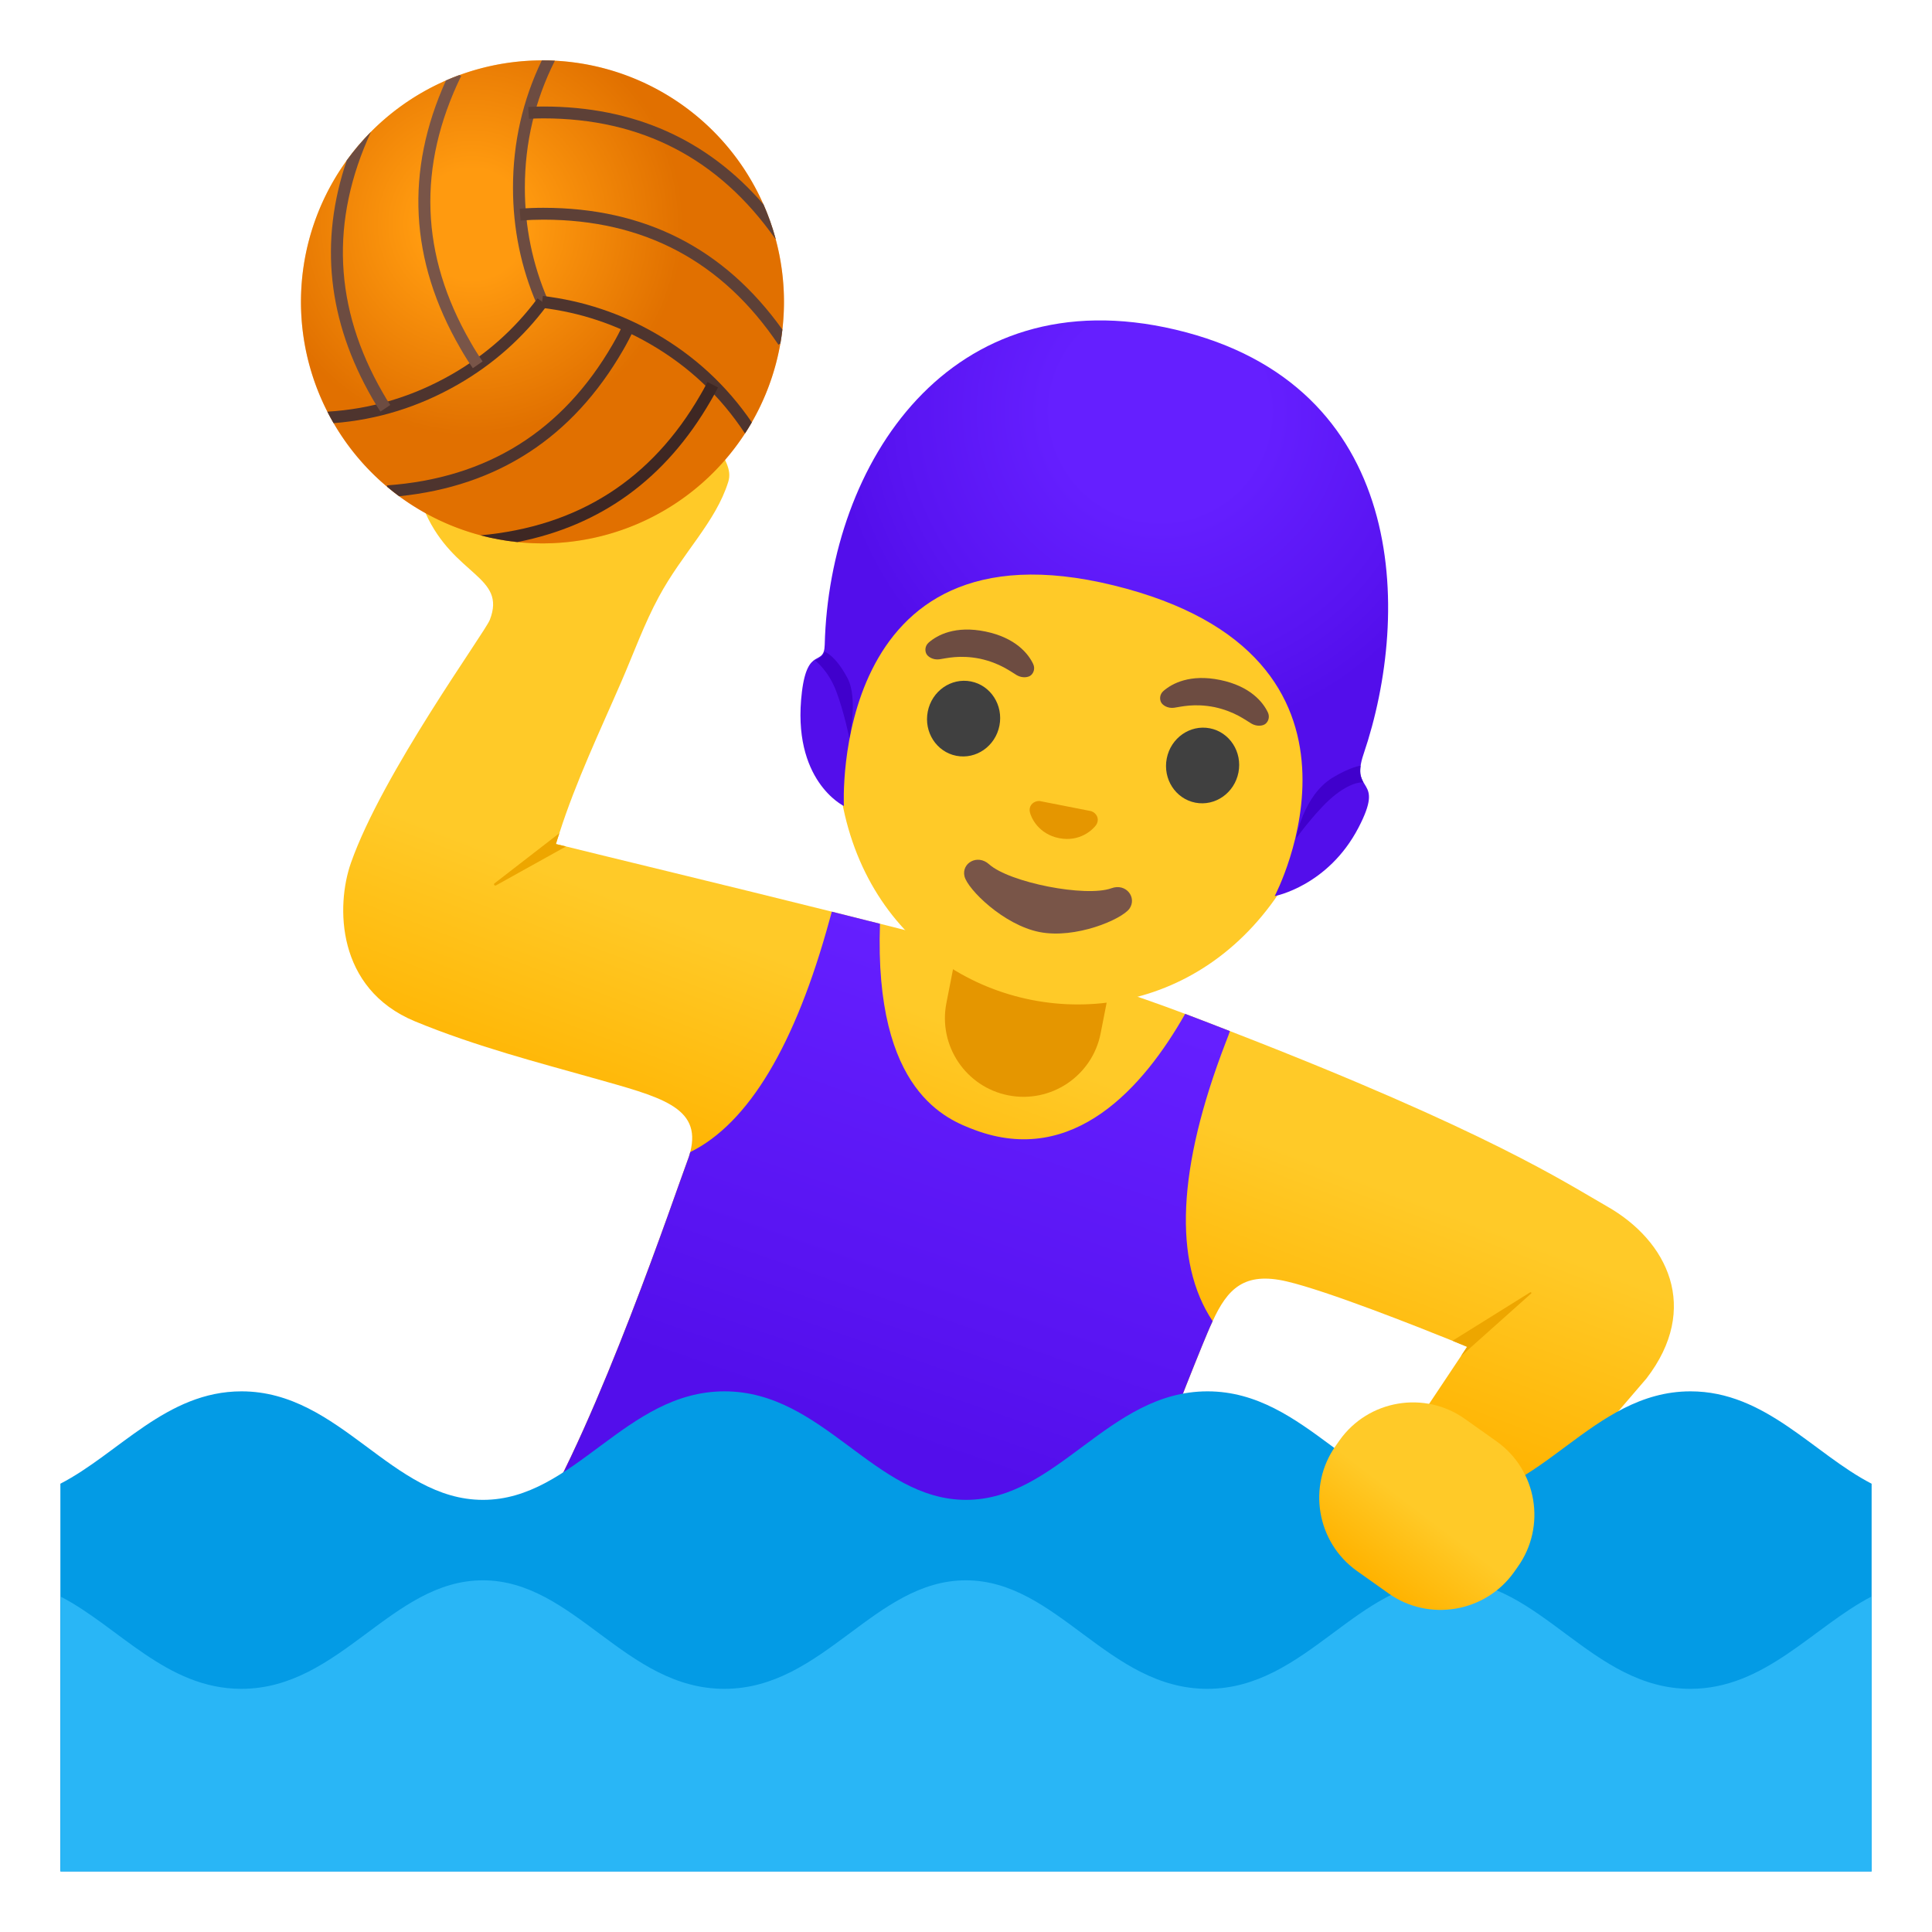 <svg viewBox="0 0 128 128" xmlns="http://www.w3.org/2000/svg">
  <defs>
    <linearGradient id="body_1_" gradientTransform="matrix(1 0 0 -1 0 0)" gradientUnits="userSpaceOnUse" x1="60.464" x2="71.348" y1="-83.268" y2="-54.524">
      <stop offset="0" stop-color="#FFB300"/>
      <stop offset="0.5" stop-color="#FFCA28"/>
    </linearGradient>
    <linearGradient id="swimmingsuit_2_" gradientTransform="matrix(1 0 0 -1 0 0)" gradientUnits="userSpaceOnUse" x1="68.199" x2="57.659" y1="-64.524" y2="-94.905">
      <stop offset="0" stop-color="#651FFF"/>
      <stop offset="0.705" stop-color="#5914F2"/>
      <stop offset="1" stop-color="#530EEB"/>
    </linearGradient>
    <linearGradient id="hand_1_" gradientTransform="matrix(0.722 0.513 0.579 -0.815 0 0)" gradientUnits="userSpaceOnUse" x1="152.483" x2="152.168" y1="-21.59" y2="-32.696">
      <stop offset="0.5" stop-color="#FFCA28"/>
      <stop offset="1" stop-color="#FFB300"/>
    </linearGradient>
    <radialGradient id="SVGID_4_" cx="76.875" cy="-27.25" gradientTransform="matrix(1 0 0 -1 0 0)" gradientUnits="userSpaceOnUse" r="23.435">
      <stop offset="0.299" stop-color="#651FFF"/>
      <stop offset="0.74" stop-color="#5914F2"/>
      <stop offset="0.925" stop-color="#530EEB"/>
    </radialGradient>
    <radialGradient id="SVGID_1_" cx="31.252" cy="-14.857" gradientTransform="matrix(1 0 0 -1 0 0)" gradientUnits="userSpaceOnUse" r="17.651">
      <stop offset="0.209" stop-color="#FFA726"/>
      <stop offset="0.792" stop-color="#B33F00"/>
    </radialGradient>
  </defs>
  <path id="body" d="M109.08,91.33 C108.99,91.45 98.9,103.18 98.9,103.18 L91.67,97.53 L96.79,89.85 L97.2,89.23 C97.2,89.23 96.84,89.08 96.23,88.83 C93.9,87.89 87.95,85.53 85.26,84.9 C82.42,84.23 81.32,85.4 80.34,87.53 C80.11,88.02 79.89,88.56 79.65,89.14 C76.92,95.83 73.4,105.44 73.4,105.44 C60.87,104.02 47.98,101.67 35.38,101.12 C39.62,94.25 44.77,78.96 45.52,76.97 C45.61,76.74 45.68,76.53 45.73,76.33 C46.51,73.3 43.7,72.67 39.26,71.41 C35.79,70.43 31.52,69.33 27.5,67.67 C22.25,65.5 22.26,59.98 23.25,57.17 C25.34,51.22 32.11,41.93 32.45,41.07 C33.58,38.17 30.08,38.17 28.2,34.01 C27.39,32.2 28.18,30.54 29.2,28.84 C30.45,26.76 32.97,25.83 35.37,25.46 C37.79,25.1 40.34,25.17 42.56,26.18 C43.03,26.4 43.66,26.6 44.06,26.95 C44.42,27.28 44.47,27.66 44.93,27.86 C45.51,28.11 46.1,27.81 46.7,28.21 C47.16,28.52 47.5,29.02 47.65,29.54 C47.92,30.41 48.52,31.06 48.25,31.92 C47.42,34.59 45.21,36.64 43.65,39.54 C42.68,41.33 41.99,43.26 41.18,45.13 C39.75,48.43 38.16,51.76 37.06,55.2 C36.98,55.44 36.9,55.68 36.83,55.92 C36.83,55.92 37.07,55.98 37.5,56.08 C39.91,56.68 48.38,58.72 55.11,60.4 C55.94,60.61 56.74,60.81 57.5,61 C57.77,61.07 58.03,61.13 58.3,61.2 C65.34,62.97 71.68,64.6 78.38,67.12 C78.43,67.14 78.47,67.16 78.52,67.17 C79.55,67.56 80.53,67.94 81.48,68.31 C98.69,74.98 103.77,78.39 106.46,79.92 C110.5,82.21 112.67,86.67 109.08,91.33 Z" fill="url(#body_1_)"/>
  <path id="tone" d="M37.5,56.08 L32.86,58.66 C32.82,58.68 32.77,58.67 32.74,58.63 C32.72,58.59 32.73,58.54 32.77,58.52 L37.06,55.2 C36.98,55.44 36.9,55.68 36.83,55.92 C36.83,55.92 37.07,55.98 37.5,56.08 Z" fill="#EDA600"/>
  <path id="swimmingsuit_1_" d="M81.48,68.31 C81.48,68.32 81.48,68.32 81.48,68.33 C81.44,68.46 81.34,68.72 81.2,69.08 C78,77.39 77.72,83.6 80.34,87.53 C80.11,88.02 79.89,88.56 79.65,89.14 C76.92,95.83 73.4,105.44 73.4,105.44 C60.87,104.02 47.98,101.67 35.38,101.12 C39.62,94.25 44.77,78.96 45.52,76.97 C45.61,76.74 45.68,76.53 45.73,76.33 C49.59,74.42 52.69,69.25 54.96,60.94 L55.11,60.4 C55.94,60.61 56.74,60.81 57.5,61 C57.77,61.07 58.03,61.13 58.3,61.2 C57.91,72.38 62.77,74.18 64.6,74.87 C71.14,77.3 75.77,72.02 78.52,67.17 C79.55,67.56 80.53,67.94 81.48,68.31 Z" fill="url(#swimmingsuit_2_)"/>
  <path id="neck" d="M66.81,72.57 L66.81,72.57 C63.99,72.02 62.15,69.28 62.7,66.46 L63.62,61.77 L73.84,63.77 L72.92,68.46 C72.37,71.28 69.63,73.12 66.81,72.57 Z" fill="#E59600"/>
  <path id="head" d="M76.41,25.19 L76.41,25.19 L76.41,25.19 C68.02,23.55 58.5,30.99 55.97,43.9 C53.45,56.74 60.21,64.65 68.36,66.25 C76.51,67.85 85.76,63.07 88.27,50.23 C90.8,37.32 84.79,26.83 76.41,25.19 Z" fill="#FFCA28"/>
  <path d="M68.45,43.99 C68.13,43.31 67.28,42.25 65.29,41.84 C63.3,41.43 62.1,42.07 61.53,42.57 C61.28,42.79 61.27,43.1 61.37,43.31 C61.46,43.5 61.8,43.74 62.24,43.68 C62.68,43.62 63.57,43.37 64.92,43.64 C66.26,43.93 66.98,44.51 67.36,44.73 C67.74,44.95 68.15,44.88 68.31,44.73 C68.48,44.58 68.59,44.29 68.45,43.99 Z" fill="#6D4C41"/>
  <path d="M84,47.2 C83.68,46.52 82.83,45.46 80.84,45.05 C78.85,44.64 77.65,45.28 77.08,45.78 C76.83,46 76.82,46.31 76.92,46.52 C77.01,46.71 77.35,46.95 77.79,46.89 C78.23,46.83 79.12,46.58 80.47,46.85 C81.81,47.14 82.53,47.72 82.91,47.94 C83.29,48.16 83.7,48.09 83.86,47.94 C84.03,47.79 84.14,47.5 84,47.2 Z" fill="#6D4C41"/>
  <path d="M64.324,45.147 C65.635,45.404 66.482,46.716 66.215,48.076 C65.949,49.436 64.669,50.33 63.358,50.073 C62.046,49.816 61.199,48.505 61.466,47.145 C61.733,45.784 63.012,44.89 64.324,45.147 Z" fill="#404040"/>
  <path d="M80.158,48.252 C81.47,48.509 82.317,49.821 82.05,51.181 C81.783,52.541 80.504,53.435 79.192,53.178 C77.881,52.921 77.034,51.61 77.3,50.25 C77.567,48.889 78.846,47.995 80.158,48.252 Z" fill="#404040"/>
  <path id="mouth" d="M73.63,58.85 C71.92,59.46 66.88,58.47 65.53,57.26 C64.75,56.56 63.69,57.19 63.9,58.06 C64.11,58.92 66.49,61.28 68.87,61.75 C71.25,62.22 74.31,60.92 74.83,60.2 C75.34,59.47 74.61,58.49 73.63,58.85 Z" fill="#795548"/>
  <path id="nose" d="M72.44,53.81 C72.39,53.78 72.34,53.76 72.29,53.74 L68.88,53.07 C68.83,53.07 68.77,53.07 68.72,53.08 C68.39,53.14 68.15,53.43 68.23,53.8 C68.31,54.17 68.8,55.26 70.17,55.53 C71.54,55.8 72.4,54.97 72.62,54.66 C72.83,54.35 72.73,54 72.44,53.81 Z" fill="#E59600"/>
  <path d="M51.94,20 A16 16 0 1 1 19.94,20 A16 16 0 1 1 51.94,20 Z" fill="#FF9100"/>
  <path d="M51.94,20 A16 16 0 1 1 19.94,20 A16 16 0 1 1 51.94,20 Z" fill="url(#SVGID_1_)" opacity="0.4"/>
  <path d="M35.569,20.166 Q33.987,16.495 33.987,12.44 Q33.987,7.973 35.896,4 L35.94,4 C36.216,4 36.49,4.007 36.763,4.021 Q34.773,7.972 34.773,12.44 Q34.773,16.333 36.291,19.854 Z" fill="#6D4C41"/>
  <path d="M34.995,7.087 Q35.488,7.057 36,7.057 Q44.969,7.057 50.583,13.541 C50.905,14.271 51.175,15.03 51.387,15.813 L51.368,15.826 Q45.749,7.843 36,7.843 Q35.512,7.843 35.045,7.873 Z" fill="#5D4037"/>
  <path d="M34.429,13.828 Q35.21,13.767 36,13.767 Q46.069,13.767 51.836,21.837 C51.801,22.145 51.757,22.45 51.704,22.752 L51.574,22.84 Q45.995,14.553 36,14.553 Q35.24,14.553 34.491,14.612 Z" fill="#5D4037"/>
  <path d="M35.967,19.609 Q39.963,20.087 43.447,22.099 Q47.312,24.328 49.81,27.982 C49.665,28.233 49.514,28.479 49.357,28.72 Q46.917,25.009 43.053,22.781 Q39.709,20.849 35.873,20.391 Z" fill="#4E342E"/>
  <path d="M47.569,25.671 Q47.265,26.259 47.089,26.55 Q42.635,34.272 34.272,35.914 C33.437,35.828 32.621,35.677 31.829,35.467 Q41.547,34.586 46.409,26.153 L46.411,26.15 L46.414,26.146 Q46.577,25.877 46.871,25.309 Z" fill="#3E2723"/>
  <path d="M42.015,21.8 Q41.664,22.533 41.281,23.197 Q36.269,31.873 26.443,32.878 C26.171,32.677 25.907,32.468 25.649,32.251 L25.642,32.158 Q35.608,31.443 40.599,22.803 Q40.968,22.166 41.305,21.46 Z" fill="#4E342E"/>
  <path d="M36.246,20.235 Q33.849,23.456 30.346,25.471 Q26.475,27.695 22.101,28.035 C21.956,27.786 21.817,27.532 21.686,27.275 Q26.082,27.014 29.954,24.789 Q33.315,22.856 35.614,19.765 Z" fill="#4E342E"/>
  <path d="M25.203,27.268 Q24.945,26.882 24.678,26.415 Q20.225,18.69 22.974,10.623 C23.46,9.952 23.997,9.321 24.578,8.735 Q20.499,17.591 25.362,26.025 Q25.615,26.468 25.857,26.832 Z" fill="#6D4C41"/>
  <path d="M31.326,24.394 Q30.878,23.744 30.487,23.054 Q25.467,14.363 29.546,5.329 C29.837,5.202 30.133,5.083 30.433,4.973 L30.554,5.032 Q26.18,14.024 31.173,22.666 Q31.545,23.326 31.974,23.946 Z" fill="#795548"/>
  <path d="M77.88,21.84 C62.89,18.3 54.94,30.75 54.64,42.72 C54.6,44.22 53.51,42.75 53.13,45.83 C52.41,51.72 55.91,53.4 55.91,53.4 C55.91,53.4 54.93,34.17 73.77,38.78 C92.86,43.45 84.45,59.37 84.45,59.37 C84.45,59.37 87.98,58.71 90,54.84 C91.81,51.37 89.42,52.67 90.34,49.96 C93.54,40.53 93.26,25.47 77.88,21.84 Z" fill="url(#SVGID_4_)"/>
  <path d="M56.27,48.89 C56.27,48.89 55.92,47.16 55.4,45.79 C54.87,44.39 53.98,43.74 53.98,43.74 C53.98,43.74 54.17,43.72 54.4,43.5 C54.64,43.28 54.62,43.17 54.62,43.17 C54.62,43.17 55.34,43.39 56.15,44.93 C56.86,46.27 56.27,48.89 56.27,48.89 Z" fill="#4000CC"/>
  <path d="M85.87,55.55 C85.87,55.55 87.33,53.52 88.5,52.63 C89.69,51.72 90.32,51.84 90.32,51.84 C90.32,51.84 90.14,51.47 90.12,51.25 C90.1,51.03 90.14,50.73 90.14,50.73 C90.14,50.73 89.51,50.79 88.29,51.52 C86.33,52.72 85.87,55.55 85.87,55.55 Z" fill="#4000CC"/>
  <path id="water_x5F_top" d="M112,92.18 C105.43,92.18 102.07,99.37 96,99.37 C89.94,99.37 86.57,92.18 80,92.18 C73.43,92.18 70.07,99.37 64,99.37 C57.93,99.37 54.57,92.18 48,92.18 C41.43,92.18 38.06,99.37 32,99.37 C25.94,99.37 22.57,92.18 16,92.18 C11.02,92.18 7.87,96.3 4,98.3 L4,123.99 L124,123.99 L124,98.3 C120.13,96.3 116.98,92.18 112,92.18 Z" fill="#039BE5"/>
  <path id="water_x5F_bottom" d="M111.99,111.89 C105.42,111.89 102.05,104.7 95.99,104.7 C89.93,104.7 86.56,111.89 79.99,111.89 C73.42,111.89 70.05,104.7 63.99,104.7 C57.93,104.7 54.56,111.89 47.99,111.89 C41.42,111.89 38.05,104.7 31.99,104.7 C25.93,104.7 22.56,111.89 15.99,111.89 C11.02,111.89 7.88,107.78 4.02,105.78 L4.02,123.98 L124,123.98 L124,105.77 C120.14,107.77 116.96,111.89 111.99,111.89 Z" fill="#29B6F6"/>
  <path id="tone_1_" d="M101.45,85.64 C101.47,85.66 101.46,85.68 101.44,85.7 L96.79,89.85 L97.2,89.23 C97.2,89.23 96.84,89.08 96.23,88.83 L101.38,85.62 C101.41,85.61 101.44,85.61 101.45,85.64 Z" fill="#EDA600"/>
  <path id="hand" d="M92,105.57 L89.9,104.08 C87.23,102.18 86.6,98.45 88.5,95.78 L88.76,95.41 C90.66,92.74 94.39,92.11 97.06,94.01 L99.16,95.5 C101.83,97.4 102.46,101.13 100.56,103.8 L100.3,104.17 C98.4,106.83 94.66,107.46 92,105.57 Z" fill="url(#hand_1_)"/>
</svg>
